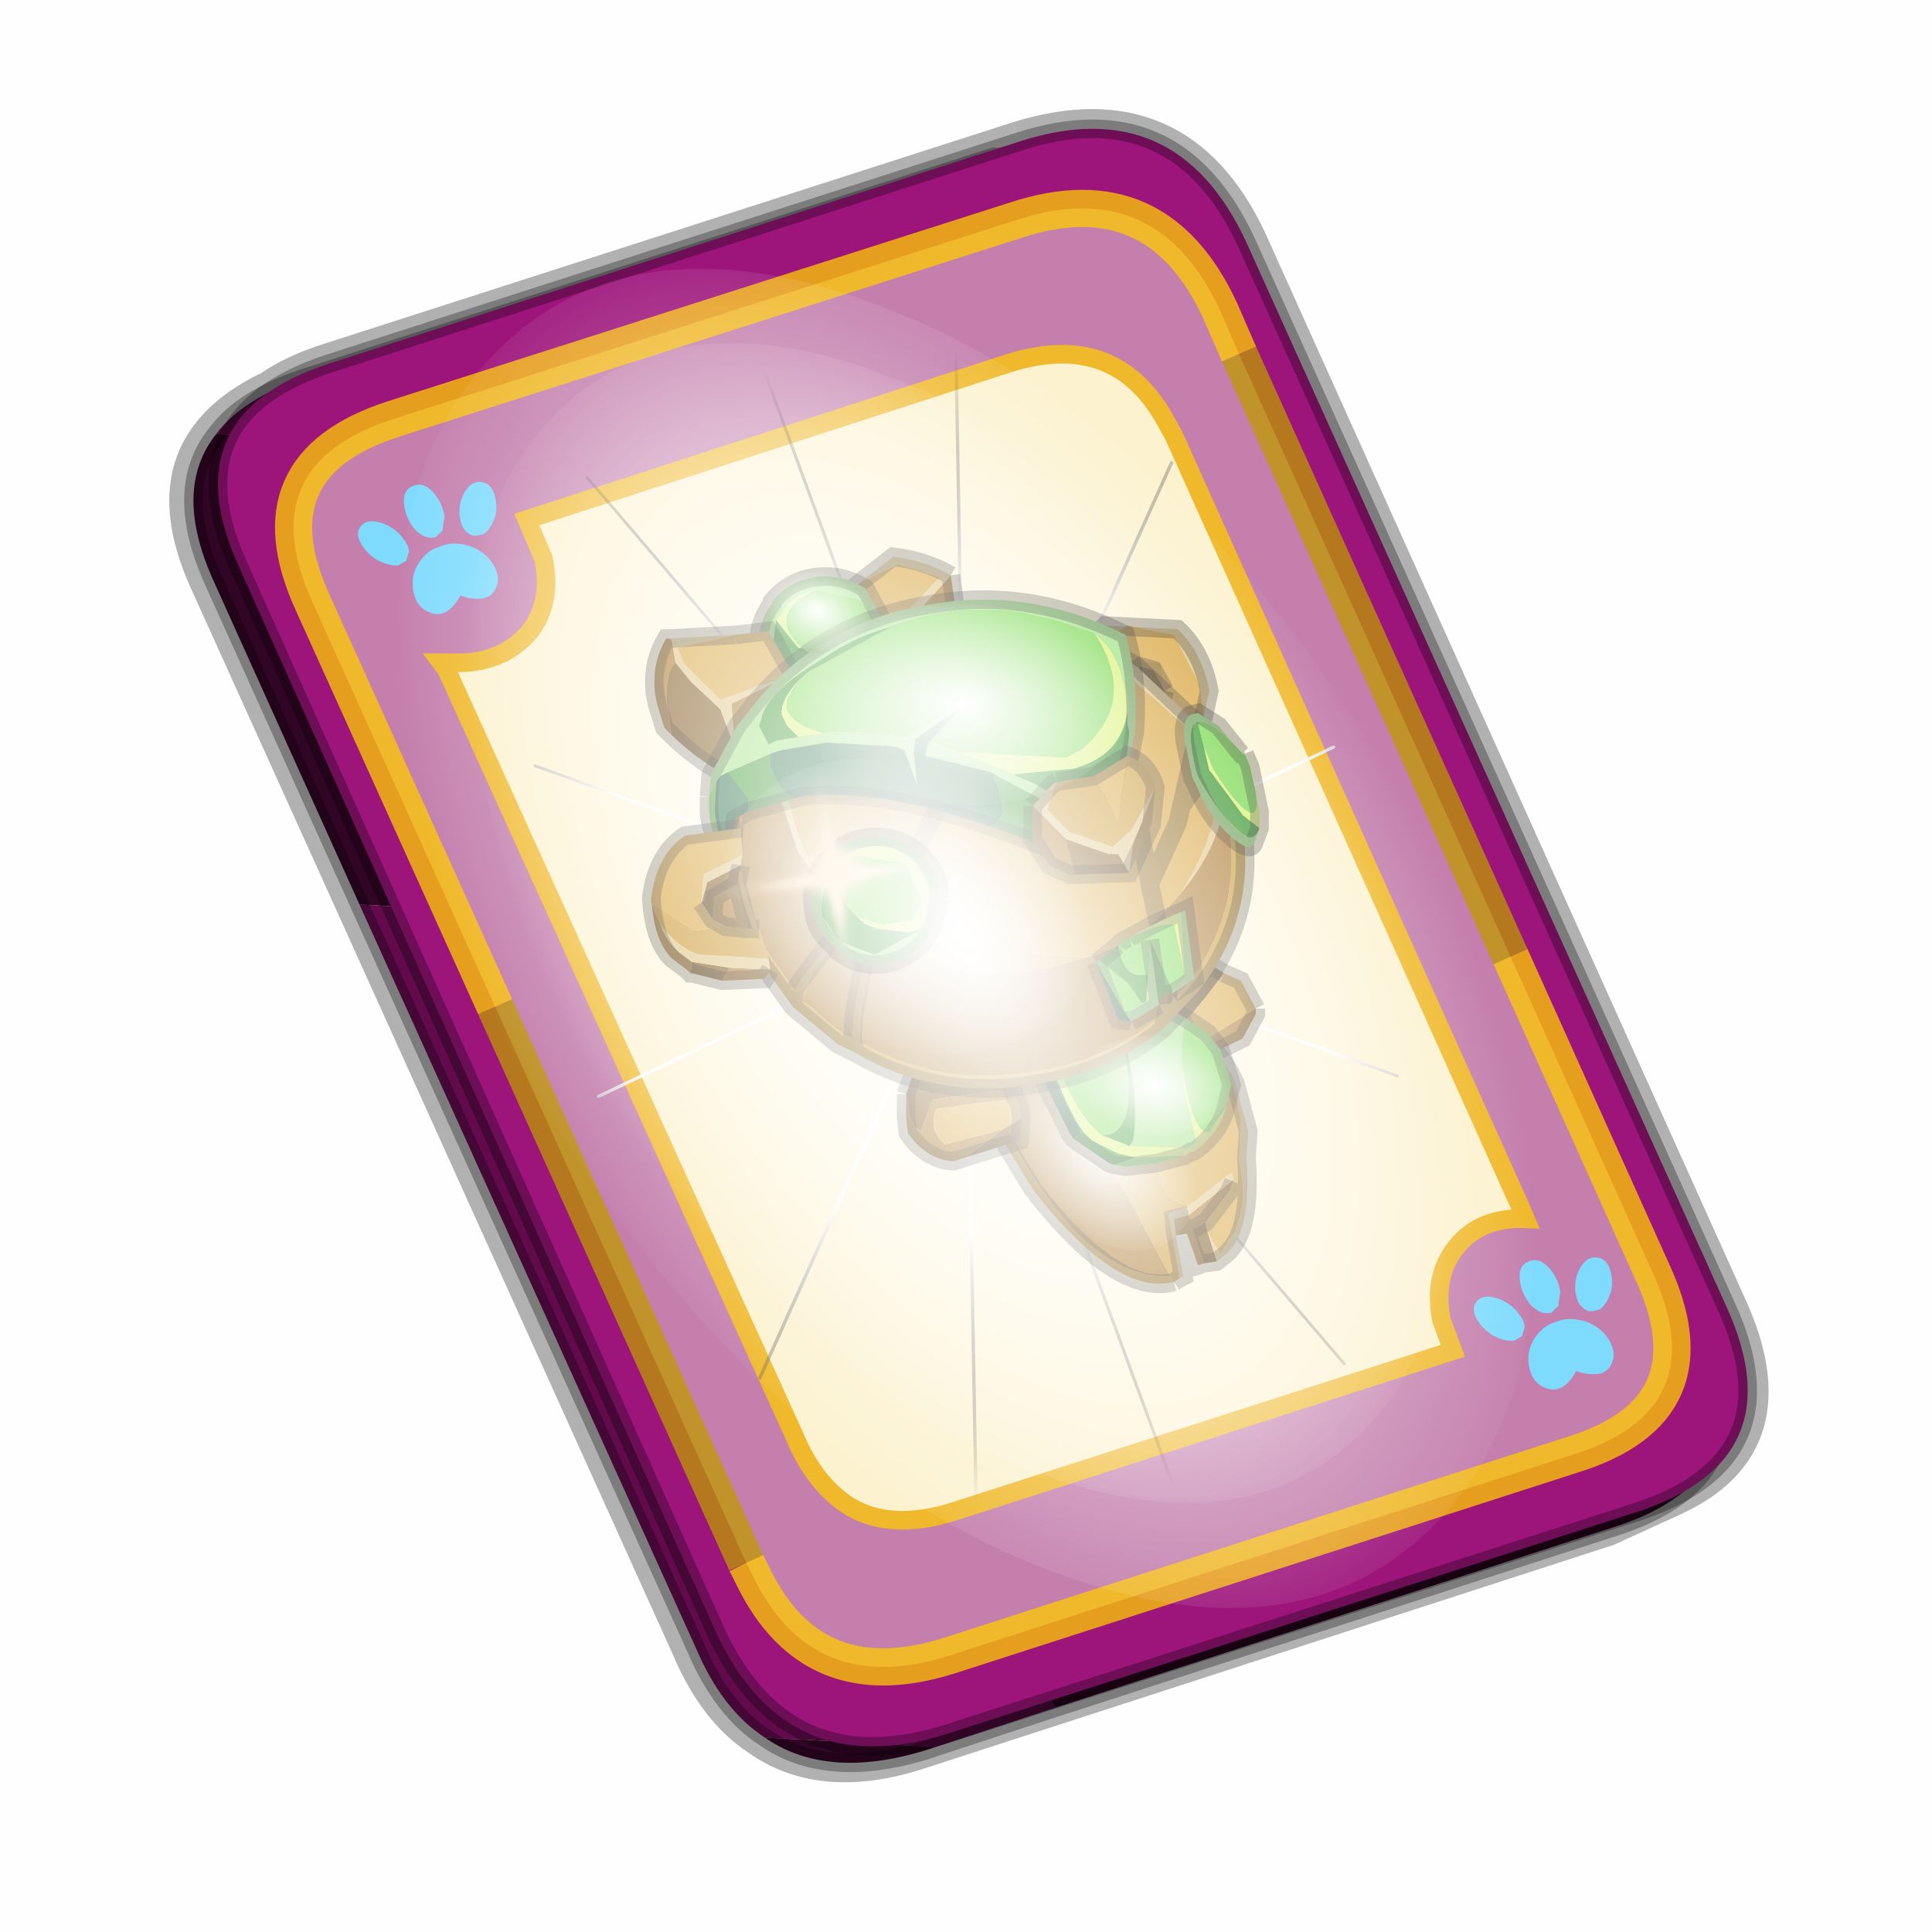 <?xml version='1.0' encoding='UTF-8'?>
<svg xmlns:xlink="http://www.w3.org/1999/xlink" xmlns="http://www.w3.org/2000/svg" version="1.1" width="60px" height="60px" viewBox="0.0 0.0 60.0 60.0"><defs><g id="c1"><path fill="#000000" fill-opacity="0.004" d="M0.0 0.0 L60.0 0.0 60.0 60.0 0.0 60.0 0.0 0.0"/></g><g id="c2"><path fill="none" stroke="#000000" stroke-width="1.0" stroke-opacity="0.302" d="M22.3 0.35 Q26.6 -1.0 28.5 3.05 L41.4 31.7 Q43.1 35.4 39.9 36.85 L38.15 37.65 19.65 43.65 Q17.05 44.5 15.35 43.3 14.2 42.55 13.5 40.9 L0.55 12.25 Q-0.6 9.75 0.6 8.25 1.15 7.55 2.2 7.05 2.85 6.6 3.8 6.3 L22.3 0.35"/><path fill="#300525" stroke="none" d="M25.55 0.9 Q26.9 1.6 27.8 3.55 L40.7 32.15 Q42.6 36.3 38.3 37.65 L23.3 42.5 13.15 21.4 4.6 20.9 0.7 12.25 Q-0.45 9.75 0.75 8.25 L29.8 9.75 25.55 0.9 M20.1 43.55 L19.8 43.65 Q17.15 44.45 15.5 43.3 L20.1 43.55"/><path fill="#630a4c" stroke="none" d="M23.3 42.5 L20.1 43.55 15.5 43.3 Q14.35 42.55 13.65 40.9 L4.6 20.9 13.15 21.4 23.3 42.5 M0.75 8.25 Q1.45 7.3 3.1 6.75 L21.65 0.8 25.55 0.9 29.8 9.75 0.75 8.25"/><path fill="none" stroke="#000000" stroke-width="0.5" stroke-opacity="0.302" d="M25.55 0.9 Q26.9 1.6 27.8 3.55 L40.7 32.15 Q42.6 36.3 38.3 37.65 L23.3 42.5 20.1 43.55 19.8 43.65 Q17.15 44.45 15.5 43.3 14.35 42.55 13.65 40.9 L4.6 20.9 0.7 12.25 Q-0.45 9.75 0.75 8.25 1.45 7.3 3.1 6.75 L21.65 0.8 25.55 0.9"/><path fill="#9d147b" stroke="none" d="M14.2 40.5 L1.35 11.8 Q-0.5 7.75 3.8 6.35 L22.3 0.4 Q26.55 -1.0 28.45 3.1 L41.35 31.7 Q43.25 35.85 38.9 37.25 L20.4 43.2 Q16.1 44.55 14.2 40.5"/><path fill="none" stroke="#000000" stroke-width="0.5" stroke-opacity="0.302" d="M14.2 40.5 L1.35 11.8 Q-0.5 7.75 3.8 6.35 L22.3 0.4 Q26.55 -1.0 28.45 3.1 L41.35 31.7 Q43.25 35.85 38.9 37.25 L20.4 43.2 Q16.1 44.55 14.2 40.5"/><path fill="#fcf2cf" stroke="none" d="M9.15 13.6 Q9.8 12.8 9.55 11.6 L9.1 10.55 22.05 6.35 Q24.9 5.45 26.25 7.85 L26.5 8.3 35.8 29.0 35.95 29.35 Q34.75 29.3 34.1 30.1 33.45 30.9 33.7 32.1 L34.0 32.9 20.65 37.2 Q18.8 37.8 17.65 37.0 16.8 36.4 16.3 35.2 L6.95 14.6 6.8 14.4 7.1 14.4 Q8.4 14.45 9.15 13.6"/><path fill="#c47fad" stroke="none" d="M8.25 23.65 L3.35 12.8 Q1.65 9.1 5.5 7.85 L22.25 2.5 Q26.05 1.25 27.75 4.95 L28.25 6.1 35.55 22.3 39.35 30.75 Q41.1 34.5 37.2 35.7 L20.45 41.1 Q16.8 42.25 15.2 39.0 L15.0 38.6 8.25 23.65 M9.15 13.6 Q8.4 14.45 7.1 14.4 L6.8 14.4 6.95 14.6 16.3 35.2 Q16.8 36.4 17.65 37.0 18.8 37.8 20.65 37.2 L34.0 32.9 33.7 32.1 Q33.45 30.9 34.1 30.1 34.75 29.3 35.95 29.35 L35.8 29.0 26.5 8.3 26.25 7.85 Q24.9 5.45 22.05 6.35 L9.1 10.55 9.55 11.6 Q9.8 12.8 9.15 13.6"/><path fill="none" stroke="#ffcc00" stroke-width="1.0" stroke-opacity="0.749" d="M8.25 23.65 L3.35 12.8 Q1.65 9.1 5.5 7.85 L22.25 2.5 Q26.05 1.25 27.75 4.95 L28.25 6.1 M35.55 22.3 L39.35 30.75 Q41.1 34.5 37.2 35.7 L20.45 41.1 Q16.8 42.25 15.2 39.0 L15.0 38.6"/><path fill="none" stroke="#bf9900" stroke-width="1.0" stroke-opacity="0.749" d="M28.25 6.1 L35.55 22.3 M15.0 38.6 L8.25 23.65"/><path fill="none" stroke="#f0b92b" stroke-width="0.5" d="M9.15 13.6 Q9.8 12.8 9.55 11.6 L9.1 10.55 22.05 6.35 Q24.9 5.45 26.25 7.85 L26.5 8.3 35.8 29.0 35.95 29.35 Q34.75 29.3 34.1 30.1 33.45 30.9 33.7 32.1 L34.0 32.9 20.65 37.2 Q18.8 37.8 17.65 37.0 16.8 36.4 16.3 35.2 L6.95 14.6 6.8 14.4 7.1 14.4 Q8.4 14.45 9.15 13.6"/></g><g id="c3"><path fill="#7fdbfe" stroke="none" d="M10.75 4.9 Q10.75 4.6 10.9 4.35 11.25 3.45 11.95 2.75 13.3 1.5 14.35 2.1 15.4 2.7 14.95 4.45 14.7 5.4 14.1 6.15 L13.75 6.5 Q13.1 7.15 12.35 7.35 L11.4 7.2 Q10.95 6.9 10.75 6.4 10.5 5.75 10.75 4.9 M7.5 5.9 Q7.0 5.85 6.6 5.5 6.05 5.0 5.8 4.15 L5.7 3.6 Q5.55 2.65 5.8 1.7 6.25 0.0 7.5 0.0 L7.6 0.0 Q8.85 0.0 9.3 1.7 9.55 2.65 9.4 3.6 L9.3 4.15 8.5 5.5 7.6 5.9 7.5 5.9 M4.35 4.9 Q4.6 5.75 4.35 6.4 L3.7 7.2 2.75 7.35 Q2.0 7.15 1.35 6.5 L1.0 6.15 Q0.4 5.4 0.15 4.45 -0.3 2.7 0.75 2.1 1.8 1.5 3.15 2.75 3.85 3.45 4.2 4.35 L4.35 4.9 M5.5 13.7 Q4.45 13.9 3.65 12.95 2.75 12.0 3.2 10.25 3.7 8.5 5.25 7.6 6.4 6.9 7.55 7.0 8.75 6.9 9.9 7.6 11.45 8.5 11.95 10.25 12.35 12.0 11.5 12.95 10.7 13.9 9.65 13.7 8.55 13.5 7.55 12.6 6.55 13.5 5.5 13.7"/></g><g id="c4"><g><use transform="matrix(1.0,0.0,0.0,1.0,0.0,0.0)" xlink:href="#c3"/></g></g><radialGradient gradientUnits="userSpaceOnUse" r="819.2" cx="0" cy="0" spreadMethod="pad" gradientTransform="matrix(0.091,0.0,0.0,0.091,0.6,3.4)" id="gradient1"><stop offset="0.0" stop-color="#ffffff"/><stop offset="1.0" stop-color="#ffffff" stop-opacity="0.0"/></radialGradient><g id="c5"><path stroke="none" fill="url(#gradient1)" d="M36.65 -54.65 Q60.05 -42.0 69.75 -17.95 80.55 8.9 68.0 34.1 55.45 59.35 26.8 68.2 -1.8 77.05 -29.7 64.3 -57.6 51.6 -68.45 24.75 -79.3 -2.05 -66.75 -27.25 L-66.7 -27.3 Q-54.1 -52.5 -25.5 -61.4 3.1 -70.2 31.0 -57.5 L36.65 -54.65"/></g><g id="c6"><g><use transform="matrix(1.0,0.0,0.0,1.0,0.0,0.0)" xlink:href="#c5"/></g></g><radialGradient gradientUnits="userSpaceOnUse" r="819.2" cx="0" cy="0" spreadMethod="pad" gradientTransform="matrix(0.209,0.0,0.0,0.177,67.15,107.2)" id="gradient2"><stop offset="0.357" stop-color="#ffffff"/><stop offset="0.671" stop-opacity="0.0"/></radialGradient><g id="c7"><path fill="none" stroke-linejoin="round" stroke-linecap="round" stroke="url(#gradient2)" stroke-width="0.5" d="M136.55 165.8 L68.6 106.0 68.4 106.0 118.25 201.5 M68.2 105.7 L68.25 105.8 68.25 105.75 68.2 105.7 0.0 45.7 M68.25 105.8 L68.3 105.85 68.3 105.8 68.25 105.75 49.95 0.05 M0.05 97.7 L68.15 105.95 68.25 105.85 68.25 105.8 M68.3 105.85 L68.25 105.85 68.3 106.0 68.3 105.85 68.3 105.8 68.35 105.8 68.3 105.8 86.6 18.35 M50.0 193.2 L68.3 106.0 68.15 105.95 18.25 151.55 M68.4 106.0 L68.3 106.0 86.55 211.5 M68.4 106.0 L68.3 105.85 M68.6 106.0 L68.35 105.8 118.25 60.15 M136.6 114.25 L68.6 106.0 M68.2 105.7 L18.25 10.05"/></g><g id="c8"><g><use transform="matrix(1.0,0.0,0.0,1.0,0.0,0.0)" xlink:href="#c7"/></g></g><g id="c9"><path fill="#aa772b" stroke="none" d="M21.7 26.35 Q23.9 31.0 26.4 30.9 L25.1 28.45 24.9 28.2 Q24.25 27.05 24.65 26.4 L26.05 23.7 23.6 23.55 Q22.35 23.9 21.9 25.1 21.65 25.7 21.7 26.35 M26.55 29.8 L26.85 29.75 27.15 30.6 27.3 30.55 27.0 29.65 Q27.2 29.5 27.35 29.45 L28.0 28.6 28.1 28.35 28.1 28.3 26.9 29.25 26.5 29.35 26.55 29.8 M26.85 29.75 L27.0 29.65 26.85 29.75"/><path fill="#e0c585" stroke="none" d="M26.65 30.95 L26.75 30.9 26.55 29.8 26.5 29.35 26.9 29.25 28.1 28.3 28.05 28.1 26.9 29.0 26.35 29.2 26.65 30.95 M27.65 30.5 L27.9 30.3 Q28.6 29.7 28.45 27.7 L28.5 27.0 28.15 25.7 Q27.65 24.6 26.55 23.95 27.7 24.8 28.1 25.8 L28.3 26.7 28.25 27.8 Q28.5 28.8 28.15 29.65 L27.75 30.3 27.4 29.7 27.65 30.5"/><path fill="#cc9933" stroke="none" d="M26.4 30.9 L26.5 31.05 26.65 30.95 26.35 29.2 26.9 29.0 Q25.85 28.75 26.2 27.5 26.7 26.45 27.55 26.05 28.15 25.85 28.3 26.7 L28.1 25.8 Q27.7 24.8 26.55 23.95 L26.25 23.75 26.05 23.7 24.65 26.4 Q24.25 27.05 24.9 28.2 L25.1 28.45 26.4 30.9"/><path fill="#d8a53f" stroke="none" d="M21.7 26.35 L22.0 27.4 22.7 28.55 Q24.95 31.45 26.5 31.05 L26.4 30.9 Q23.9 31.0 21.7 26.35 M28.1 28.3 L28.1 28.35 28.0 28.6 27.35 29.45 27.4 29.7 27.75 30.3 28.15 29.65 Q28.5 28.8 28.25 27.8 L28.3 26.7 Q28.15 25.85 27.55 26.05 26.7 26.45 26.2 27.5 25.85 28.75 26.9 29.0 L28.05 28.1 28.1 28.3"/><path fill="#825a20" stroke="none" d="M27.3 30.55 L27.65 30.5 27.4 29.7 27.35 29.45 Q27.2 29.5 27.0 29.65 L27.3 30.55"/><path fill="none" stroke="#000000" stroke-width="0.5" stroke-opacity="0.302" d="M26.5 31.05 Q24.95 31.45 22.7 28.55 L22.0 27.4 21.7 26.35 M26.5 31.05 L26.65 30.95 26.75 30.9 26.55 29.8 26.85 29.75 27.15 30.6 27.3 30.55 27.65 30.5 27.9 30.3 Q28.6 29.7 28.45 27.7 L28.5 27.0 28.15 25.7 Q27.65 24.6 26.55 23.95 L26.25 23.75 26.05 23.7 23.6 23.55 Q22.35 23.9 21.9 25.1 21.65 25.7 21.7 26.35 M26.55 29.8 L26.5 29.35 26.9 29.25 M28.1 28.35 L28.0 28.6 27.35 29.45 Q27.2 29.5 27.0 29.65 L26.85 29.75"/><path fill="#825a20" stroke="none" d="M22.15 25.85 L22.05 25.65 21.05 25.25 20.6 25.15 19.5 25.4 19.3 26.0 19.4 26.6 19.55 26.9 19.7 27.0 20.0 26.15 22.15 25.85 M20.9 27.7 L22.35 27.25 22.4 26.65 21.9 26.95 20.9 27.7"/><path fill="#aa772b" stroke="none" d="M22.15 25.85 L20.0 26.15 19.7 27.0 19.55 26.9 19.4 26.6 19.3 26.0 19.3 26.65 19.35 27.05 19.5 27.25 Q20.0 27.8 20.6 27.8 L20.9 27.7 21.9 26.95 20.35 27.35 Q19.9 27.0 20.1 26.4 L22.25 26.1 22.15 25.85"/><path fill="#d8a53f" stroke="none" d="M22.4 26.65 L22.35 26.3 22.25 26.1 20.1 26.4 Q19.9 27.0 20.35 27.35 L21.9 26.95 22.4 26.65"/><path fill="none" stroke="#000000" stroke-width="0.5" stroke-opacity="0.302" d="M19.3 26.0 L19.5 25.4 20.6 25.15 21.05 25.25 22.05 25.65 22.15 25.85 M19.3 26.0 L19.3 26.65 19.35 27.05 19.5 27.25 Q20.0 27.8 20.6 27.8 L20.9 27.7 22.35 27.25 22.4 26.65 22.35 26.3 22.25 26.1 22.15 25.85"/><path fill="#825a20" stroke="none" d="M26.95 23.9 L27.85 22.75 27.45 22.5 26.15 24.0 26.45 24.35 26.95 23.9"/><path fill="#d8a53f" stroke="none" d="M28.7 23.7 L28.3 22.95 27.85 22.75 26.95 23.9 27.25 24.6 28.7 23.7"/><path fill="#aa772b" stroke="none" d="M28.7 23.7 L27.25 24.6 26.95 23.9 26.45 24.35 27.05 25.15 28.35 24.5 28.7 23.85 28.7 23.7"/><path fill="none" stroke="#000000" stroke-width="0.5" stroke-opacity="0.302" d="M27.85 22.75 L28.3 22.95 28.7 23.7 M27.85 22.75 L27.45 22.5 26.15 24.0 26.45 24.35 27.05 25.15 28.35 24.5 28.7 23.85 28.7 23.7"/><path fill="#aa772b" stroke="none" d="M20.5 12.05 L19.5 13.15 18.35 13.2 18.9 14.05 20.75 13.8 20.5 12.05"/><path fill="#e0c585" stroke="none" d="M18.05 12.25 L19.1 11.75 20.2 12.1 19.4 12.95 18.35 13.2 19.5 13.15 20.5 12.05 Q19.8 11.65 18.95 11.55 L18.05 12.25"/><path fill="#d8a53f" stroke="none" d="M18.35 13.2 L19.4 12.95 20.2 12.1 19.1 11.75 18.05 12.25 17.8 12.45 18.35 13.2"/><path fill="none" stroke="#000000" stroke-width="0.5" stroke-opacity="0.302" d="M18.35 13.2 L17.8 12.45 18.05 12.25 18.95 11.55 Q19.8 11.65 20.5 12.05 M18.35 13.2 L18.9 14.05 20.75 13.8 20.5 12.05"/><path fill="#9ae17b" stroke="none" d="M18.85 13.6 L18.2 12.4 Q17.55 12.0 16.85 12.1 16.15 12.2 15.7 12.75 L15.7 12.8 Q15.25 13.4 15.35 14.1 15.5 14.85 16.05 15.25 16.7 15.7 17.4 15.6 L18.55 14.9 Q19.0 14.35 18.9 13.65 L18.85 13.6 M16.85 12.45 L16.9 12.45 18.0 12.7 Q18.45 13.1 18.5 13.65 L18.55 13.95 18.25 14.7 17.35 15.25 16.25 15.0 Q15.8 14.65 15.7 14.05 L15.8 13.25 16.0 13.05 16.0 13.0 Q16.3 12.55 16.85 12.45"/><path fill="#d7f16b" stroke="none" d="M16.85 12.45 Q16.3 12.55 16.0 13.0 L16.0 13.05 15.8 13.25 16.4 14.0 16.5 14.0 Q15.5 13.1 16.85 12.45"/><path fill="#75d74a" stroke="none" d="M18.9 13.65 L18.85 13.6 18.9 13.65 M18.55 13.95 L18.5 13.65 Q18.45 13.1 18.0 12.7 L16.9 12.45 16.85 12.45 Q15.5 13.1 16.5 14.0 17.05 14.4 17.7 14.3 L18.55 13.95"/><path fill="#339328" stroke="none" d="M15.8 13.25 L15.7 14.05 Q15.8 14.65 16.25 15.0 L17.35 15.25 18.25 14.7 18.55 13.95 17.7 14.3 Q17.05 14.4 16.5 14.0 L16.4 14.0 15.8 13.25"/><path fill="none" stroke="#000000" stroke-width="0.5" stroke-opacity="0.302" d="M18.85 13.6 L18.2 12.4 Q17.55 12.0 16.85 12.1 16.15 12.2 15.7 12.75 L15.7 12.8 Q15.25 13.4 15.35 14.1 15.5 14.85 16.05 15.25 16.7 15.7 17.4 15.6 L18.55 14.9 Q19.0 14.35 18.9 13.65 L18.85 13.6"/><path fill="#aa772b" stroke="none" d="M16.25 14.7 L14.6 15.5 14.7 16.7 15.2 17.7 16.6 15.3 16.25 14.7 M13.1 14.4 L13.0 13.8 12.95 13.75 12.85 13.75 Q12.45 14.4 12.55 15.25 L12.6 15.5 12.8 16.15 13.0 16.35 12.85 15.4 12.85 15.35 Q12.85 14.6 13.1 14.4"/><path fill="#e0c585" stroke="none" d="M14.7 16.7 L14.6 15.5 16.25 14.7 14.3 15.4 13.35 14.45 13.15 14.0 14.7 13.65 12.95 13.75 13.0 13.8 13.1 14.4 13.5 14.9 14.3 15.65 14.7 16.7"/><path fill="#d8a53f" stroke="none" d="M14.7 13.65 L13.15 14.0 13.35 14.45 14.3 15.4 16.25 14.7 15.6 13.55 14.7 13.65"/><path fill="#825a20" stroke="none" d="M15.2 17.7 L14.7 16.7 14.3 15.65 13.5 14.9 13.1 14.4 Q12.85 14.6 12.85 15.35 L12.85 15.4 13.0 16.35 Q14.1 17.4 15.2 17.7"/><path fill="none" stroke="#000000" stroke-width="0.5" stroke-opacity="0.302" d="M16.25 14.7 L16.6 15.3 15.2 17.7 15.25 17.8 M12.95 13.75 L14.7 13.65 M16.25 14.7 L15.6 13.55 14.7 13.65 M12.95 13.75 L12.85 13.75 Q12.45 14.4 12.55 15.25 L12.6 15.5 12.8 16.15 13.0 16.35 Q14.1 17.4 15.2 17.7"/><path fill="#e0c585" stroke="none" d="M24.9 14.45 L24.5 13.85 25.25 13.4 26.5 13.65 27.2 15.0 27.3 15.85 27.45 15.15 Q27.25 14.1 26.6 13.5 L24.65 13.4 24.25 13.85 24.9 14.45"/><path fill="#d8a53f" stroke="none" d="M27.3 15.85 L27.2 15.0 26.5 13.65 25.25 13.4 24.5 13.85 24.9 14.45 25.05 14.6 25.45 14.35 26.15 14.4 26.25 15.15 26.0 16.1 27.05 16.65 27.3 15.85"/><path fill="#cc9933" stroke="none" d="M24.9 14.45 L24.25 13.85 23.55 14.75 24.9 15.45 25.0 15.35 25.3 14.7 25.6 14.5 25.95 14.6 26.25 15.15 26.15 14.4 25.45 14.35 25.05 14.6 24.9 14.45"/><path fill="#825a20" stroke="none" d="M26.0 16.1 L26.25 15.15 25.95 14.6 25.6 14.5 25.3 14.7 25.75 14.8 26.05 15.1 26.0 15.7 26.0 16.1"/><path fill="#aa772b" stroke="none" d="M25.3 14.7 L25.0 15.35 26.0 15.7 26.05 15.1 25.75 14.8 25.3 14.7"/><path fill="none" stroke="#000000" stroke-width="0.5" stroke-opacity="0.302" d="M24.25 13.85 L24.65 13.4 26.6 13.5 Q27.25 14.1 27.45 15.15 L27.3 15.85 27.05 16.65 26.0 16.1 26.25 15.15 M25.3 14.7 L25.0 15.35 24.9 15.45 23.55 14.75 24.25 13.85 M25.3 14.7 L25.6 14.5 25.95 14.6 26.25 15.15 M26.0 15.7 L26.05 15.1 25.75 14.8 25.3 14.7 M25.0 15.35 L26.0 15.7 26.0 16.1"/></g><g id="c10"><g><use transform="matrix(1.0,0.0,0.0,1.0,0.0,0.0)" xlink:href="#c5"/></g></g><g id="c11"><path fill="#9ae17b" stroke="none" d="M26.8 23.95 L26.45 23.75 25.1 24.35 Q25.6 26.0 25.4 27.25 L25.3 27.4 26.85 27.45 27.1 27.3 26.75 25.8 26.7 25.1 26.8 23.95"/><path fill="#75d74a" stroke="none" d="M26.8 23.95 L26.7 25.1 26.8 25.75 Q27.1 27.15 27.45 27.0 L27.9 26.35 28.05 25.75 27.75 24.8 27.4 24.35 26.8 23.95 M25.1 24.35 L23.35 25.15 Q23.9 26.6 24.55 27.1 25.65 27.15 25.1 24.35 M24.9 27.9 L25.2 27.95 26.05 27.85 26.8 27.65 25.45 27.7 24.9 27.9"/><path fill="#d7f16b" stroke="none" d="M26.7 25.1 L26.75 25.8 27.1 27.3 26.85 27.45 25.3 27.4 25.2 27.35 24.55 27.1 Q23.9 26.6 23.35 25.15 L23.2 25.2 Q23.65 26.45 24.05 27.0 L24.3 27.25 25.0 27.6 25.45 27.7 26.8 27.65 26.95 27.55 27.0 27.55 27.1 27.5 Q27.75 27.0 27.9 26.35 L27.45 27.0 Q27.1 27.15 26.8 25.75 L26.7 25.1"/><path fill="#246c41" stroke="none" d="M23.2 25.2 L22.8 25.25 23.7 27.05 23.8 27.2 24.05 27.0 Q23.65 26.45 23.2 25.2"/><path fill="#339328" stroke="none" d="M25.3 27.4 L25.4 27.25 Q25.6 26.0 25.1 24.35 25.65 27.15 24.55 27.1 L25.2 27.35 25.3 27.4 M23.8 27.2 L24.75 27.85 24.9 27.9 25.45 27.7 25.0 27.6 24.3 27.25 24.05 27.0 23.8 27.2"/><path fill="none" stroke="#000000" stroke-width="0.5" stroke-opacity="0.302" d="M25.1 24.35 L26.45 23.75 26.8 23.95 M25.1 24.35 L23.35 25.15 23.2 25.2 22.8 25.25 23.7 27.05 23.8 27.2 24.75 27.85 24.9 27.9 25.2 27.95 26.05 27.85 26.8 27.65 26.95 27.55 27.0 27.55 27.1 27.5 Q27.75 27.0 27.9 26.35 L28.05 25.75 27.75 24.8 27.4 24.35 26.8 23.95"/><path fill="#e0c585" stroke="none" d="M27.1 16.5 L27.1 16.55 27.6 17.4 27.65 17.55 Q27.75 18.95 26.65 20.65 L26.8 20.45 Q27.65 19.4 27.85 18.2 L27.9 17.25 27.45 16.35 27.2 16.1 27.1 16.5 27.2 16.1 25.5 14.5 Q23.1 12.95 20.25 13.35 17.8 13.7 16.25 15.3 L15.95 16.15 Q15.75 17.1 15.95 18.15 L16.4 19.5 17.3 20.75 Q15.3 17.8 16.65 15.4 17.85 14.2 19.55 13.8 L20.3 13.65 21.9 13.6 23.85 13.95 Q24.6 14.2 25.1 14.65 L25.25 14.75 26.9 16.2 27.1 16.5"/><path fill="#d8a53f" stroke="none" d="M26.65 20.65 Q27.75 18.95 27.65 17.55 L27.6 17.4 27.1 16.55 27.1 16.5 26.9 16.2 25.25 14.75 25.1 14.65 Q24.6 14.2 23.85 13.95 L21.9 13.6 20.3 13.65 19.55 13.8 Q17.4 15.6 19.4 19.8 20.8 22.4 24.25 22.3 25.25 22.0 26.0 21.35 L26.05 21.3 26.65 20.65 M27.4 17.3 L26.7 18.25 26.6 18.7 25.85 20.35 26.05 21.3 25.85 20.35 26.6 18.7 26.7 18.25 27.4 17.3 M22.75 15.75 L25.5 18.4 25.85 20.35 25.5 18.4 22.75 15.75 M20.85 16.9 L19.4 19.8 20.85 16.9 M26.7 18.25 L27.1 16.5 26.7 18.25"/><path fill="#cc9933" stroke="none" d="M27.9 17.25 L27.85 18.2 27.95 18.6 Q28.4 21.05 26.85 23.05 L26.35 23.6 26.3 22.5 26.2 21.9 26.2 23.05 26.05 23.95 26.0 24.0 Q24.55 25.15 22.6 25.4 20.2 25.75 18.25 24.7 L18.05 24.6 18.1 23.7 18.4 21.9 18.25 22.05 18.1 22.75 17.9 23.85 17.85 24.5 17.65 24.4 Q17.15 24.05 16.8 23.7 L16.5 23.5 16.8 22.7 17.65 21.5 17.45 21.65 16.5 22.9 16.3 23.2 15.45 22.0 14.95 20.5 Q14.45 18.1 15.95 16.15 L16.25 15.3 15.8 15.9 Q14.1 17.95 14.6 20.55 14.8 21.4 15.15 22.1 L16.25 23.65 17.45 24.65 17.95 24.9 Q20.1 26.15 22.65 25.75 24.75 25.45 26.2 24.25 L27.15 23.25 Q28.8 21.15 28.3 18.55 L27.9 17.25 M19.55 13.8 Q17.85 14.2 16.65 15.4 15.3 17.8 17.3 20.75 L17.35 20.8 17.9 21.3 19.15 20.35 18.45 21.75 19.15 20.35 17.9 21.3 18.45 21.7 18.45 21.75 18.85 21.95 Q20.75 23.0 22.95 22.65 L24.25 22.3 Q20.8 22.4 19.4 19.8 L19.15 20.35 19.4 19.8 Q17.4 15.6 19.55 13.8 M16.25 23.65 L16.3 23.25 16.3 23.2 16.3 23.25 16.25 23.65 M17.95 24.9 L17.85 24.5 17.95 24.9 M26.2 24.25 L26.35 23.6 26.2 24.25"/><path fill="#aa772b" stroke="none" d="M27.85 18.2 Q27.65 19.4 26.8 20.45 L26.65 20.65 26.05 21.3 26.2 21.9 26.3 22.5 26.35 23.6 26.85 23.05 Q28.4 21.05 27.95 18.6 L27.85 18.2 M17.3 20.75 L16.4 19.5 15.95 18.15 Q15.75 17.1 15.95 16.15 14.45 18.1 14.95 20.5 L15.45 22.0 16.3 23.2 16.5 22.9 17.45 21.65 17.65 21.5 17.9 21.3 17.65 21.5 16.8 22.7 16.5 23.5 16.8 23.7 Q17.15 24.05 17.65 24.4 L17.85 24.5 17.9 23.85 18.1 22.75 18.25 22.05 18.4 21.9 18.1 23.7 18.05 24.6 18.25 24.7 Q20.2 25.75 22.6 25.4 24.55 25.15 26.0 24.0 L26.05 23.95 26.2 23.05 26.2 21.9 26.05 21.3 26.0 21.35 Q25.25 22.0 24.25 22.3 L22.95 22.65 Q20.75 23.0 18.85 21.95 L18.45 21.75 18.45 21.7 17.9 21.3 17.35 20.8 17.3 20.75 M18.4 21.9 L18.45 21.75 18.4 21.9"/><path fill="none" stroke="#000000" stroke-width="0.5" stroke-opacity="0.302" d="M27.1 16.5 L27.2 16.1 27.45 16.35 27.9 17.25 M26.05 21.3 L25.85 20.35 26.6 18.7 26.7 18.25 27.4 17.3 M16.25 15.3 Q17.8 13.7 20.25 13.35 23.1 12.95 25.5 14.5 L27.2 16.1 M16.25 15.3 L15.8 15.9 Q14.1 17.95 14.6 20.55 14.8 21.4 15.15 22.1 L16.25 23.65 17.45 24.65 17.95 24.9 Q20.1 26.15 22.65 25.75 24.75 25.45 26.2 24.25 L27.15 23.25 Q28.8 21.15 28.3 18.55 L27.9 17.25 M16.3 23.2 L16.3 23.25 16.25 23.65 M17.9 21.3 L17.65 21.5 17.45 21.65 16.5 22.9 16.3 23.2 M17.9 21.3 L19.15 20.35 18.45 21.75 18.4 21.9 18.25 22.05 18.1 22.75 17.9 23.85 17.85 24.5 17.95 24.9 M19.15 20.35 L19.4 19.8 20.85 16.9 M25.85 20.35 L25.5 18.4 22.75 15.75 M26.05 21.3 L26.2 21.9 26.3 22.5 26.35 23.6 26.2 24.25 M27.1 16.5 L26.7 18.25"/><path fill="#d7f16b" stroke="none" d="M16.4 16.4 L17.1 16.3 Q16.35 16.1 16.15 15.75 15.9 15.4 16.65 14.65 15.9 15.3 15.95 15.8 L16.1 16.1 16.4 16.4 M25.25 17.25 L25.2 17.25 25.2 17.45 25.25 17.25 M25.25 15.7 Q25.15 14.15 24.35 13.6 25.55 15.4 24.05 16.7 L23.6 16.95 20.7 16.8 22.2 17.4 23.8 17.25 Q25.1 16.9 25.25 15.7"/><path fill="#75d74a" stroke="none" d="M17.1 16.3 L17.25 16.25 18.0 16.25 19.25 16.4 20.9 15.5 19.9 16.55 19.95 16.55 20.05 16.55 20.7 16.8 23.6 16.95 24.05 16.7 Q25.55 15.4 24.35 13.6 L23.3 13.25 22.65 13.1 22.5 13.05 Q20.7 12.75 18.85 13.45 L16.65 14.65 Q15.9 15.4 16.15 15.75 16.35 16.1 17.1 16.3 M14.2 17.6 L14.0 18.0 14.0 18.4 Q14.05 19.15 14.6 19.9 14.2 19.05 14.15 18.35 L14.2 17.6"/><path fill="#339328" stroke="none" d="M18.85 13.45 Q17.9 13.7 17.05 14.3 15.7 15.1 15.45 15.75 L15.35 16.1 15.6 16.6 15.8 16.5 16.4 16.4 16.1 16.1 15.95 15.8 Q15.9 15.3 16.65 14.65 L18.85 13.45 M15.65 16.85 L14.5 17.35 15.05 18.05 15.05 18.4 16.3 18.05 15.95 17.8 15.65 17.2 15.65 16.85 M25.2 17.25 L25.3 16.3 25.3 16.25 25.25 16.05 25.25 15.7 Q25.1 16.9 23.8 17.25 L22.2 17.4 22.25 17.45 22.75 17.65 24.0 18.4 25.05 18.0 25.2 17.45 25.2 17.25 M23.95 18.6 L21.85 17.5 21.6 17.35 Q22.0 18.25 21.85 18.55 L21.55 18.8 Q22.6 19.15 23.7 19.65 L23.95 18.6"/><path fill="#9ae17b" stroke="none" d="M16.4 16.4 L15.8 16.5 15.6 16.6 15.35 16.1 15.45 15.75 Q15.7 15.1 17.05 14.3 17.9 13.7 18.85 13.45 20.7 12.75 22.5 13.05 L22.65 13.1 23.3 13.25 24.35 13.6 Q25.15 14.15 25.25 15.7 L25.25 16.05 25.3 16.25 25.3 16.3 25.2 17.25 25.25 17.25 25.45 16.25 Q25.55 14.85 25.2 13.65 22.7 12.4 20.15 12.8 17.0 13.25 15.15 15.6 L14.75 16.1 14.05 17.4 14.0 18.0 14.2 17.6 14.3 17.45 14.5 17.35 15.65 16.85 15.95 16.75 17.15 16.55 19.0 16.65 19.25 16.75 19.6 17.7 19.5 16.8 19.55 16.45 20.9 15.5 19.25 16.4 18.0 16.25 17.25 16.25 17.1 16.3 16.4 16.4 M19.95 16.55 L19.9 16.55 19.8 16.9 21.6 17.35 21.85 17.5 23.95 18.6 24.0 18.4 22.75 17.65 22.25 17.45 22.2 17.4 20.7 16.8 20.05 16.55 19.95 16.55"/><path fill="#ffcc00" stroke="none" d="M19.9 16.55 L19.95 16.55 19.9 16.55"/><path fill="#246c41" stroke="none" d="M20.9 15.5 L19.55 16.45 19.5 16.8 19.6 17.7 19.25 16.75 19.0 16.65 17.15 16.55 15.95 16.75 15.65 16.85 15.65 17.2 15.95 17.8 16.3 18.05 16.45 18.0 Q18.5 17.75 21.55 18.8 L21.85 18.55 Q22.0 18.25 21.6 17.35 L19.8 16.9 19.9 16.55 20.9 15.5 M14.5 17.35 L14.3 17.45 14.2 17.6 14.15 18.35 Q14.2 19.05 14.6 19.9 L14.6 20.0 14.7 18.6 15.05 18.4 15.05 18.05 14.5 17.35"/><path fill="none" stroke="#000000" stroke-width="0.5" stroke-opacity="0.302" d="M14.0 18.0 L14.05 17.4 14.75 16.1 15.15 15.6 Q17.0 13.25 20.15 12.8 22.7 12.4 25.2 13.65 25.55 14.85 25.45 16.25 L25.25 17.25 25.2 17.45 25.05 18.0 24.0 18.4 23.95 18.6 23.7 19.65 Q22.6 19.15 21.55 18.8 18.5 17.75 16.45 18.0 L16.3 18.05 15.05 18.4 14.7 18.6 14.6 20.0 14.6 19.9 Q14.05 19.15 14.0 18.4 L14.0 18.0"/><path fill="#d8a53f" stroke="none" d="M14.85 18.85 L13.35 19.05 Q12.6 19.55 12.45 20.7 L12.45 20.85 13.6 21.6 14.45 21.5 14.1 21.3 13.8 20.85 13.85 20.1 14.9 19.55 14.85 18.85"/><path fill="#aa772b" stroke="none" d="M12.45 20.7 Q12.5 21.85 13.0 22.35 L13.4 22.65 13.5 22.75 13.55 22.45 Q12.9 22.05 12.7 21.45 L12.45 20.85 12.45 20.7 M14.35 22.95 L15.5 22.9 15.65 22.65 14.55 22.6 14.35 22.95 M15.05 21.55 L14.75 20.35 14.15 20.7 14.1 21.3 14.45 21.5 15.05 21.55"/><path fill="#825a20" stroke="none" d="M13.5 22.75 L13.55 22.75 14.35 22.95 14.55 22.6 13.6 22.45 13.55 22.45 13.5 22.75 M14.75 20.35 L14.85 19.85 13.95 20.3 13.8 20.85 14.1 21.3 14.15 20.7 14.75 20.35"/><path fill="#e0c585" stroke="none" d="M15.65 22.65 L15.6 22.35 13.75 22.25 Q13.2 22.1 12.7 21.45 12.9 22.05 13.55 22.45 L13.6 22.45 14.55 22.6 15.65 22.65 M14.85 19.85 L14.9 19.55 13.85 20.1 13.8 20.85 13.95 20.3 14.85 19.85"/><path fill="#cc9933" stroke="none" d="M15.6 22.35 L15.35 21.55 15.05 21.55 14.45 21.5 13.6 21.6 12.45 20.85 12.7 21.45 Q13.2 22.1 13.75 22.25 L15.6 22.35"/><path fill="none" stroke="#000000" stroke-width="0.5" stroke-opacity="0.302" d="M14.85 18.85 L13.35 19.05 Q12.6 19.55 12.45 20.7 12.5 21.85 13.0 22.35 L13.4 22.65 13.5 22.75 13.55 22.75 14.35 22.95 15.5 22.9 15.65 22.65 M15.35 21.55 L15.05 21.55 14.75 20.35 14.85 19.85 M12.45 20.7 L12.45 20.85 M13.8 20.85 L14.1 21.3 14.45 21.5 15.05 21.55 M14.75 20.35 L14.15 20.7 14.1 21.3"/><path fill="#cc9933" stroke="none" d="M23.35 17.6 L23.1 18.35 23.7 18.95 24.85 19.35 25.35 18.9 26.0 17.75 Q25.8 17.1 25.25 16.9 L25.0 18.65 24.35 17.45 23.35 17.6"/><path fill="#e0c585" stroke="none" d="M23.35 17.6 L23.25 17.65 22.7 18.25 23.45 19.0 23.6 19.15 24.75 19.55 25.0 19.55 25.3 20.05 25.4 19.3 26.0 17.75 25.35 18.9 24.85 19.35 23.7 18.95 23.1 18.35 23.35 17.6"/><path fill="#d8a53f" stroke="none" d="M25.25 16.9 L24.35 17.45 25.0 18.65 25.25 16.9"/><path fill="#aa772b" stroke="none" d="M26.0 17.75 L25.4 19.3 25.3 20.05 25.9 18.75 26.0 17.75 M23.6 19.15 L23.45 19.0 22.7 18.25 22.7 19.15 23.15 19.85 23.7 20.1 23.85 20.1 23.6 19.15"/><path fill="#825a20" stroke="none" d="M25.3 20.05 L25.0 19.55 24.75 19.55 23.6 19.15 23.85 20.1 25.3 20.05"/><path fill="none" stroke="#000000" stroke-width="0.5" stroke-opacity="0.302" d="M22.7 18.25 L23.25 17.65 23.35 17.6 M22.7 18.25 L22.7 19.15 23.15 19.85 23.7 20.1 23.85 20.1 25.3 20.05 25.9 18.75 26.0 17.75 Q25.8 17.1 25.25 16.9 L24.35 17.45 23.35 17.6"/></g><g id="c12"><path fill="#9ae17b" stroke="none" d="M17.45 19.75 Q18.25 19.1 19.1 19.45 L19.35 19.6 Q19.9 20.1 19.9 20.9 L19.85 21.15 19.75 21.55 18.45 22.25 17.65 21.95 17.4 21.75 17.05 21.2 Q16.95 20.35 17.45 19.75 M20.2 20.75 L20.2 20.55 Q20.1 19.85 19.5 19.4 18.95 19.0 18.25 19.1 17.85 19.15 17.55 19.35 L17.1 19.75 Q16.7 20.3 16.8 21.0 16.85 21.65 17.4 22.05 L17.45 22.15 Q18.0 22.6 18.7 22.5 19.4 22.4 19.85 21.8 L20.05 21.4 20.2 20.75 M28.4 16.85 L28.3 16.85 27.7 16.1 27.15 15.75 26.95 15.8 Q26.7 15.95 26.8 16.55 L27.0 17.5 27.15 17.8 Q27.4 18.45 27.95 19.0 28.55 19.55 28.65 19.25 L28.8 18.85 Q28.65 19.25 28.35 19.0 27.7 18.5 27.15 17.45 L27.1 17.3 Q26.8 16.05 27.15 16.0 27.6 16.0 28.35 16.85 L28.4 16.85"/><path fill="#d7f16b" stroke="none" d="M19.75 21.55 L19.85 21.15 19.9 20.9 Q19.9 20.1 19.35 19.6 L19.1 19.45 Q18.25 19.1 17.45 19.75 L17.45 20.2 17.7 20.95 Q17.35 19.9 17.95 19.6 L19.3 19.8 19.7 20.75 19.5 21.3 18.7 21.45 18.0 21.25 18.1 21.35 18.15 21.35 18.15 21.4 18.25 21.45 18.5 21.55 19.35 21.65 19.75 21.55 M28.8 18.85 L28.8 18.4 28.6 17.45 Q28.85 18.4 28.6 18.45 28.25 18.35 27.55 17.25 L27.3 16.65 27.45 17.3 27.5 17.35 28.35 18.5 28.8 18.85"/><path fill="#339328" stroke="none" d="M17.45 19.75 Q16.95 20.35 17.05 21.2 L17.4 21.75 17.65 21.95 18.45 22.25 19.75 21.55 19.35 21.65 18.5 21.55 18.25 21.45 18.15 21.4 18.15 21.35 18.1 21.35 18.0 21.25 17.7 20.95 17.45 20.2 17.45 19.75 M27.15 16.0 Q26.8 16.05 27.1 17.3 L27.15 17.45 Q27.7 18.5 28.35 19.0 28.65 19.25 28.8 18.85 L28.35 18.5 27.5 17.35 27.45 17.3 27.3 16.65 27.15 16.05 27.15 16.0"/><path fill="#75d74a" stroke="none" d="M18.0 21.25 L18.7 21.45 19.5 21.3 19.7 20.75 19.3 19.8 17.95 19.6 Q17.35 19.9 17.7 20.95 L18.0 21.25 M28.6 17.45 L28.55 17.2 28.4 16.85 28.35 16.85 Q27.6 16.0 27.15 16.0 L27.15 16.05 27.3 16.65 27.55 17.25 Q28.25 18.35 28.6 18.45 28.85 18.4 28.6 17.45"/><path fill="none" stroke="#000000" stroke-width="0.5" stroke-opacity="0.302" d="M20.2 20.75 L20.2 20.55 Q20.1 19.85 19.5 19.4 18.95 19.0 18.25 19.1 17.85 19.15 17.55 19.35 L17.1 19.75 Q16.7 20.3 16.8 21.0 16.85 21.65 17.4 22.05 L17.45 22.15 Q18.0 22.6 18.7 22.5 19.4 22.4 19.85 21.8 L20.05 21.4 20.2 20.75 M28.4 16.85 L28.3 16.85 27.7 16.1 27.15 15.75 26.95 15.8 Q26.7 15.95 26.8 16.55 L27.0 17.5 27.15 17.8 Q27.4 18.45 27.95 19.0 28.55 19.55 28.65 19.25 L28.8 18.85 28.8 18.4 28.6 17.45 28.55 17.2 28.4 16.85"/><path fill="#9ae17b" stroke="none" d="M26.7 21.1 L26.8 22.85 26.45 23.2 26.45 23.3 27.05 22.9 26.8 21.05 26.7 21.1 M25.85 21.85 L25.8 22.8 25.75 23.5 25.65 23.55 25.2 23.85 25.35 24.05 26.1 23.6 25.85 21.85"/><path fill="#d7f16b" stroke="none" d="M25.3 21.8 Q26.15 21.4 26.5 21.45 L26.8 22.85 26.7 21.1 Q25.95 21.4 25.3 21.8"/><path fill="#75d74a" stroke="none" d="M26.8 22.85 L26.5 21.45 Q26.15 21.4 25.3 21.8 25.1 21.85 25.0 22.0 25.1 22.7 25.5 22.8 L25.8 22.8 25.85 21.85 26.45 23.2 26.8 22.85 M25.65 23.55 L25.25 23.0 24.5 22.4 24.4 22.45 25.2 23.85 25.65 23.55"/><path fill="#339328" stroke="none" d="M26.45 23.2 L25.85 21.85 26.1 23.6 Q26.05 23.3 26.45 23.3 L26.45 23.2 M25.8 22.8 L25.5 22.8 Q25.1 22.7 25.0 22.0 L24.5 22.4 25.25 23.0 25.65 23.55 25.75 23.5 25.8 22.8"/><path fill="#246c41" stroke="none" d="M25.2 23.85 L24.4 22.45 25.0 24.0 25.35 24.05 25.2 23.85"/><path fill="none" stroke="#000000" stroke-width="0.5" stroke-opacity="0.302" d="M25.3 21.8 Q25.95 21.4 26.7 21.1 M25.0 22.0 Q25.1 21.85 25.3 21.8 M26.45 23.3 L27.05 22.9 26.8 21.05 26.7 21.1 M26.45 23.3 Q26.05 23.3 26.1 23.6 L25.85 21.85 M24.5 22.4 L25.0 22.0 M24.4 22.45 L24.5 22.4 M25.35 24.05 L25.0 24.0 24.4 22.45 M25.35 24.05 L26.1 23.6"/></g><radialGradient gradientUnits="userSpaceOnUse" r="819.2" cx="0" cy="0" spreadMethod="pad" gradientTransform="matrix(0.021,0.0,0.0,0.021,0.0,0.0)" id="gradient3"><stop offset="0.196" stop-color="#fee3bc"/><stop offset="0.502" stop-color="#fee3bc" stop-opacity="0.161"/><stop offset="0.761" stop-color="#ffe3bd" stop-opacity="0.0"/></radialGradient><g id="c13"><path stroke="none" fill="url(#gradient3)" d="M9.3 -9.85 Q13.35 -5.8 13.35 0.0 13.35 5.8 9.3 9.3 5.8 13.35 0.0 13.35 -5.8 13.35 -9.85 9.3 -13.35 5.8 -13.35 0.0 -13.35 -5.8 -9.85 -9.85 -5.8 -13.35 0.0 -13.35 5.8 -13.35 9.3 -9.85"/></g><g id="c14"><g><use transform="matrix(1.0,0.0,0.0,1.0,0.0,0.0)" xlink:href="#c13"/></g></g><g id="c15"><g><use transform="matrix(0.004,-1.352,1.394,0.02,40.75,38.25)" xlink:href="#c14"/></g><g><use transform="matrix(0.01,-3.049,0.372,0.005,41.6,40.75)" filter="url(#filter7)" xlink:href="#c14"/></g><g><use transform="matrix(3.049,0.01,-0.005,0.372,40.75,40.2)" filter="url(#filter8)" xlink:href="#c14"/></g></g><filter id="filter7"><feColorMatrix in="SourceGraphic" type="matrix" values="1.0 0.0 0.0 0.0 0.0 0.0 1.0 0.0 0.0 0.0 0.0 0.0 1.0 0.0 0.0 0.0 0.0 0.0 0.719 0.0" result="cxform"/><feComposite operator="in" in2="SourceGraphic" result="color-xform"/></filter><filter id="filter8"><feColorMatrix in="SourceGraphic" type="matrix" values="1.0 0.0 0.0 0.0 0.0 0.0 1.0 0.0 0.0 0.0 0.0 0.0 1.0 0.0 0.0 0.0 0.0 0.0 0.719 0.0" result="cxform"/><feComposite operator="in" in2="SourceGraphic" result="color-xform"/></filter><g id="c16"><g><use transform="matrix(1.0,0.0,0.0,1.0,0.0,0.0)" xlink:href="#c2"/></g><g><use transform="matrix(0.239,-0.087,0.1,0.234,34.25,31.15)" xlink:href="#c4"/></g><g><use transform="matrix(0.239,-0.087,0.1,0.234,4.25,10.3)" xlink:href="#c4"/></g><g><use transform="matrix(0.141,-0.038,0.111,0.226,20.25,20.65)" filter="url(#filter12)" xlink:href="#c6"/></g><g><use transform="matrix(-0.155,0.051,0.084,0.147,22.6,2.3)" filter="url(#filter13)" xlink:href="#c8"/></g><g><use transform="matrix(1.0,0.0,0.0,1.0,0.0,0.0)" xlink:href="#c9"/></g><g><use transform="matrix(-0.03,0.004,0.019,0.038,24.5,27.45)" filter="url(#filter15)" xlink:href="#c10"/></g><g><use transform="matrix(1.0,0.0,0.0,1.0,0.0,0.0)" xlink:href="#c11"/></g><g><use transform="matrix(-0.061,0.009,0.03,0.057,19.25,20.75)" filter="url(#filter17)" xlink:href="#c10"/></g><g><use transform="matrix(1.0,0.0,0.0,1.0,0.0,0.0)" xlink:href="#c12"/></g><g><use transform="matrix(-0.059,0.009,0.02,0.038,20.75,15.4)" filter="url(#filter19)" xlink:href="#c10"/></g><g><use transform="matrix(-0.018,0.003,0.007,0.015,16.9,12.95)" filter="url(#filter20)" xlink:href="#c10"/></g><g><use transform="matrix(-0.026,0.004,0.01,0.019,25.95,25.7)" filter="url(#filter21)" xlink:href="#c10"/></g><g><use transform="matrix(-0.085,0.012,0.011,0.074,20.45,16.7)" filter="url(#filter22)" xlink:href="#c15"/></g><g><use transform="matrix(0.163,-0.044,0.129,0.261,20.35,20.95)" filter="url(#filter23)" xlink:href="#c6"/></g></g><filter id="filter12"><feColorMatrix in="SourceGraphic" type="matrix" values="0.0 0.0 0.0 0.0 0.797 0.0 0.0 0.0 0.0 0.598 0.0 0.0 0.0 0.0 0.199 0.0 0.0 0.0 1.0 0.0" result="cxform"/><feComposite operator="in" in2="SourceGraphic" result="color-xform"/></filter><filter id="filter13"><feColorMatrix in="SourceGraphic" type="matrix" values="0.0 0.0 0.0 0.0 0.996 0.0 0.0 0.0 0.0 0.996 0.0 0.0 0.0 0.0 0.996 0.0 0.0 0.0 1.0 0.0" result="cxform"/><feComposite operator="in" in2="SourceGraphic" result="color-xform"/></filter><filter id="filter15"><feColorMatrix in="SourceGraphic" type="matrix" values="0.0 0.0 0.0 0.0 0.398 0.0 0.0 0.0 0.0 0.598 0.0 0.0 0.0 0.0 0.398 0.0 0.0 0.0 0.398 0.0" result="cxform"/><feComposite operator="in" in2="SourceGraphic" result="color-xform"/></filter><filter id="filter17"><feColorMatrix in="SourceGraphic" type="matrix" values="0.0 0.0 0.0 0.0 0.398 0.0 0.0 0.0 0.0 0.598 0.0 0.0 0.0 0.0 0.398 0.0 0.0 0.0 0.398 0.0" result="cxform"/><feComposite operator="in" in2="SourceGraphic" result="color-xform"/></filter><filter id="filter19"><feColorMatrix in="SourceGraphic" type="matrix" values="1.0 0.0 0.0 0.0 0.0 0.0 1.0 0.0 0.0 0.0 0.0 0.0 1.0 0.0 0.0 0.0 0.0 0.0 0.18 0.0" result="cxform"/><feComposite operator="in" in2="SourceGraphic" result="color-xform"/></filter><filter id="filter20"><feColorMatrix in="SourceGraphic" type="matrix" values="1.0 0.0 0.0 0.0 0.0 0.0 1.0 0.0 0.0 0.0 0.0 0.0 1.0 0.0 0.0 0.0 0.0 0.0 0.18 0.0" result="cxform"/><feComposite operator="in" in2="SourceGraphic" result="color-xform"/></filter><filter id="filter21"><feColorMatrix in="SourceGraphic" type="matrix" values="1.0 0.0 0.0 0.0 0.0 0.0 1.0 0.0 0.0 0.0 0.0 0.0 1.0 0.0 0.0 0.0 0.0 0.0 0.18 0.0" result="cxform"/><feComposite operator="in" in2="SourceGraphic" result="color-xform"/></filter><filter id="filter22"><feColorMatrix in="SourceGraphic" type="matrix" values="1.0 0.0 0.0 0.0 0.0 0.0 1.0 0.0 0.0 0.0 0.0 0.0 1.0 0.0 0.0 0.0 0.0 0.0 0.359 0.0" result="cxform"/><feComposite operator="in" in2="SourceGraphic" result="color-xform"/></filter><filter id="filter23"><feColorMatrix in="SourceGraphic" type="matrix" values="1.0 0.0 0.0 0.0 0.0 0.0 1.0 0.0 0.0 0.0 0.0 0.0 1.0 0.0 0.0 0.0 0.0 0.0 0.23 0.0" result="cxform"/><feComposite operator="in" in2="SourceGraphic" result="color-xform"/></filter></defs><g><g><use transform="matrix(1.0,0.0,0.0,1.0,0.0,0.0)" xlink:href="#c1"/></g><g><use transform="matrix(1.155,0.0,0.0,1.155,5.85,3.95)" xlink:href="#c16"/></g></g></svg>